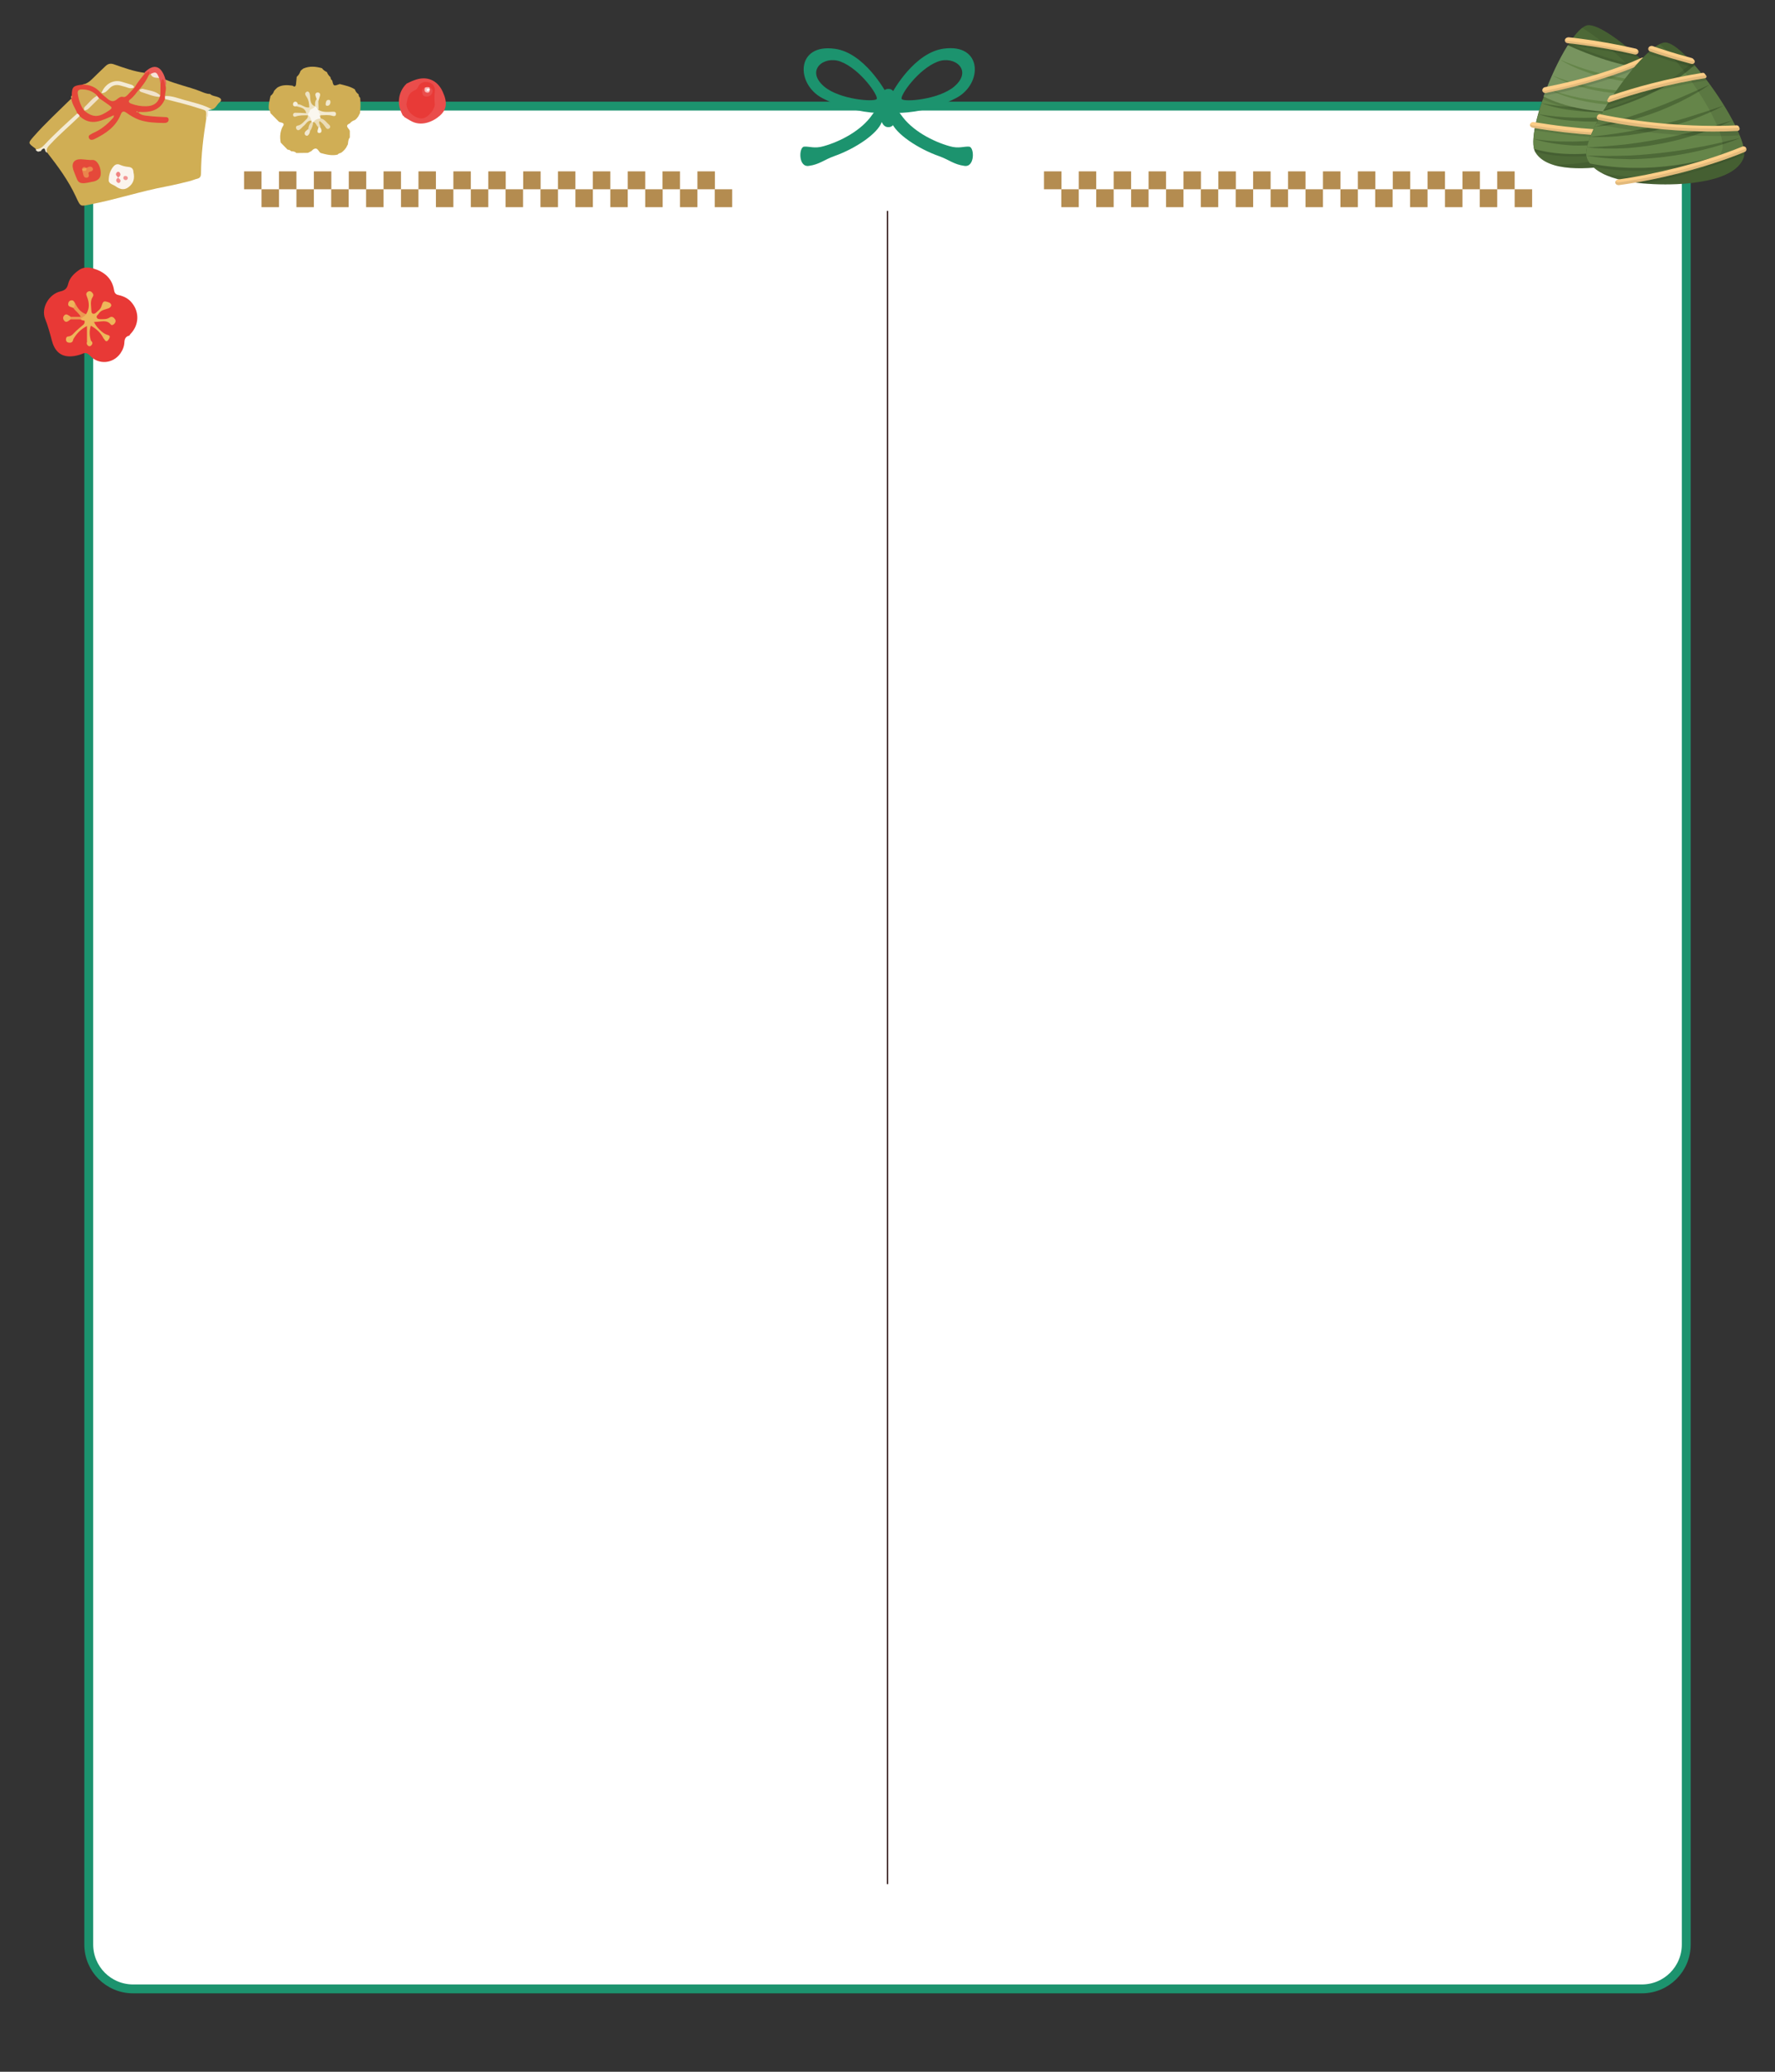 <?xml version="1.0" encoding="utf-8"?>
<!-- Generator: Adobe Illustrator 21.1.0, SVG Export Plug-In . SVG Version: 6.00 Build 0)  -->
<svg version="1.1" id="圖層_1" xmlns="http://www.w3.org/2000/svg" xmlns:xlink="http://www.w3.org/1999/xlink" x="0px" y="0px"
	 viewBox="0 0 1200 1400" style="enable-background:new 0 0 1200 1400;" xml:space="preserve">
<rect x="0" y="0" width="1200" height="1400" fill="#333333" stroke="none"/>
<style type="text/css">
	.st0{fill:#FFFFFF;stroke:#1C936E;stroke-width:6;stroke-linecap:round;stroke-linejoin:round;stroke-miterlimit:10;}
	.st1{fill:#D0AE55;}
	.st2{fill:#FAF7EF;}
	.st3{fill:#EEE3C3;}
	.st4{fill:#EBDCB6;}
	.st5{fill:#F3EAD2;}
	.st6{fill:#EEE2C2;}
	.st7{fill:#F0E5C8;}
	.st8{fill:#F4ECD7;}
	.st9{fill:#F1E8CE;}
	.st10{fill:#F2E8D0;}
	.st11{fill:#F6EFDD;}
	.st12{fill:#F8F4E6;}
	.st13{fill:#EA4D4B;}
	.st14{fill:#E83A37;}
	.st15{fill:#F7B9B8;}
	.st16{fill:#FEF7F7;}
	.st17{fill:#D0AE54;}
	.st18{fill:#D1AF57;}
	.st19{fill:#F3EAD4;}
	.st20{fill:#F4EBD6;}
	.st21{fill:#FDFDFD;}
	.st22{fill:#E5473A;}
	.st23{fill:#D1AF56;}
	.st24{fill:#EB5C57;}
	.st25{fill:#E5493A;}
	.st26{fill:#FBF4ED;}
	.st27{fill:#D1AC55;}
	.st28{fill:#D1AE56;}
	.st29{fill:#D1AD55;}
	.st30{fill:#D2AD57;}
	.st31{fill:#D2AB56;}
	.st32{fill:#F1E3CB;}
	.st33{fill:#F0E1C7;}
	.st34{fill:#F7E4D9;}
	.st35{fill:#EA854C;}
	.st36{fill:#EDA957;}
	.st37{fill:#F08280;}
	.st38{fill:#F29693;}
	.st39{fill:#F18D8B;}
	.st40{fill:#E83936;}
	.st41{fill:#EEB65A;}
	.st42{fill:#EEB55A;}
	.st43{fill:#EC9751;}
	.st44{fill:#EEAD58;}
	.st45{fill:#EEB45A;}
	.st46{fill:#EEB85B;}
	.st47{fill:#EEBC5C;}
	.st48{fill:none;stroke:#422B2B;stroke-linecap:round;stroke-linejoin:round;stroke-miterlimit:10;}
	.st49{fill:#1C936E;}
	.st50{fill:#B48C50;}
	.st51{fill:#4D6937;}
	.st52{opacity:0.1;}
	.st53{fill:#658549;}
	.st54{fill:#78945F;}
	.st55{fill:#FCCE88;}
</style>
<path class="st0" d="M1110,1344H90c-16.6,0-30-13.4-30-30V101.7c0-16.6,13.4-30,30-30h1020c16.6,0,30,13.4,30,30V1314
	C1140,1330.6,1126.6,1344,1110,1344z"/>
<g>
	<path class="st1" d="M203.8,47.3c0.4-0.3,0.9-0.7,1.3-1c4.2-1.8,8.4-1.4,12.6-0.2c0.8,1.2,2,2,3.3,2.6c0.5,1.3,1.3,2.5,2.4,3.4
		c0.1,0.9,0.4,1.8,1.2,2.3c0.9,3.9,0.9,3.9,5.1,2.4c3.5,0.9,7.1,1.6,10.2,3.6c0.5,1.4,1.3,2.5,2.5,3.3c0.1,0.9,0.3,1.8,1.1,2.4
		c0.3,3.4,0.3,6.9-0.1,10.3c-0.4,0.8-0.8,1.5-1.2,2.3c-0.3,0.4-0.7,0.9-1,1.3c-0.4,0.4-0.8,0.8-1.2,1.1c-1.4,0.4-2.6,1.2-3.5,2.3
		c-4,1.7-0.3,3.4,0,5.1c0,1.5,0,2.9,0,4.4c-1.1,1.3-1.1,3-1.3,4.6c-0.4,0.8-0.8,1.5-1.2,2.3c-0.3,0.4-0.7,0.9-1,1.3
		c-0.4,0.4-0.8,0.8-1.2,1.2c-0.4,0.3-0.8,0.7-1.3,1c-0.9,0.2-1.7,0.5-2.3,1.2c-3.9,0.9-7.7-0.1-11.4-1.1c-1.6-0.9-2-4.4-5.1-2.4
		c-0.4,0.4-0.8,0.7-1.2,1.1c-0.8,0.4-1.5,0.8-2.3,1.2c-2.6,0-5.3,0.1-7.9,0.1c-0.9-1.1-2.2-1.1-3.5-1.2c-0.6-0.8-1.5-1-2.4-1.1
		c-1.5-1.6-3.1-3.1-4.6-4.7c-0.7-3.6-0.5-7.1,1.1-10.5c2.4-3.3-0.9-2.8-2.3-3.6c-1.9-2-3.9-3.9-5.8-5.9c-0.1-0.9-0.3-1.8-1-2.5
		c-0.5-3.1,0.5-6.1,1.1-9.1c1.2-0.9,2-2,2.4-3.4c0.4-0.4,0.7-0.8,1.1-1.2c0.4-0.4,0.8-0.7,1.2-1.1c3.2-1.9,6.7-1.7,10.2-1.2
		c1.2,1,2.1,0.7,2.3-0.9c0.2-1.7,0.3-3.4,0.5-5.1c1.1-0.9,1.9-2.1,2.4-3.5C203,48.1,203.4,47.7,203.8,47.3z"/>
	<path class="st2" d="M210.6,82.5c0-0.3,0-0.6-0.1-0.9c-1.3-0.9-1.4-2.5-2.3-3.7l0,0c-0.2-0.2-0.3-0.4-0.5-0.6
		c0-0.2,0.1-0.5,0.1-0.7c0.4-0.9,0.5-1.9,1.3-2.7c0.9-1.3,2.7-1.1,3.8-2l0,0c2.3-0.7,1.3,1.9,2.4,2.4l0,0c0.6,1.2,2,2,1.3,3.6
		l0.1,0.1c-0.4,0.2-0.5,0.4-0.5,0.6c0.1,0.3,0.2,0.4,0.3,0.4c0.1,0.4,0.2,0.8,0.3,1.1c-1.5,1.2-3.2,1.9-5,2.4l0,0
		C211.4,82.9,211,82.9,210.6,82.5z"/>
	<path class="st3" d="M213,71.8c-0.7,1.5-2.3,1.6-3.4,2.4c-0.8,0.6-0.6,1.7-1.2,2.4l0,0c-0.5,0.5-1,0.5-1.4-0.2
		c-0.8-3.7-4.1-3.8-6.8-4.6c-0.2-1.1,0.2-1.7,1.4-1.3c2.6,0,4.4,2.6,7.5,2.1c-0.1-2.7-0.4-5.2-2-7.4c-0.7-1-1.3-2-0.1-3
		c0.3-0.2,0.8-0.5,1-0.4c1.3,0.4,1.4,1.6,1.6,2.8C209.9,67.4,209.5,70.6,213,71.8z"/>
	<path class="st4" d="M211.8,82.4c1.3-1.6,3-2.2,5-2.4c2.7,0.5,4,2.9,5.9,4.5c0.6,0.5,0.8,1.4,0.1,2.1c-0.9,0.9-1.9,0.6-2.5-0.3
		c-1.2-1.7-2.4-3.4-4.3-4.5c-0.9,1.7,0.8,2.8,0.5,4.1c-0.4,0.7-0.9,0.7-1.3,0C213.8,85.1,213.8,82.8,211.8,82.4z"/>
	<path class="st5" d="M216.7,77.9c-0.6-1.2-1.4-2.2-1.3-3.6c3,1.8,6.4,1.3,9.6,1.2c1.3-0.1,2.4,0.3,2.1,1.9
		c-0.3,1.2-1.2,1.2-2.3,0.9C222.1,77.4,219.4,77.9,216.7,77.9z"/>
	<path class="st6" d="M208.2,77.8c1.5,0.8,1.9,2.3,2.3,3.7c-2.6-0.2-3.5,2.2-5.1,3.5c-0.9,0.7-1.6,1.7-2.5,2.4
		c-0.8,0.7-1.8,0.9-2.5-0.2c-0.6-1-0.3-2.1,0.8-2.3c2.8-0.5,4.2-2.8,6-4.4C208.1,79.8,208.2,78.8,208.2,77.8z"/>
	<path class="st7" d="M206.9,76.5c0.5,0.1,1,0.1,1.4,0.2c0,0.4-0.1,0.8-0.1,1.2c-2.9,0-5.7-0.1-8.5,0.9c-0.7,0.3-1.6-0.2-1.6-1.1
		c0-0.8,0.5-1.5,1.4-1.5C202,76.2,204.4,76.3,206.9,76.5z"/>
	<path class="st8" d="M214.1,67c-0.3-0.9-0.7-1.8-0.9-2.7c-0.1-1.1,0.6-1.9,1.7-1.8c1.1,0,1.7,0.9,1.5,2c-0.3,1.3-0.8,2.5-1.2,3.8
		C214.2,68.5,213.6,68.3,214.1,67z"/>
	<path class="st9" d="M223.4,69.3c-0.2,1.2-0.8,2.2-2.2,2.2c-1.1,0-1.1-0.9-1-1.7c0.2-1.2,0.5-2.4,2.1-2.3
		C223.3,67.5,223.4,68.4,223.4,69.3z"/>
	<path class="st3" d="M214.1,67c0.4,0.4,0.8,0.8,1.1,1.2c0.1,2,0.1,4,0.2,5.9c-0.8-0.8-1.6-1.6-2.4-2.4
		C213,70.2,212.8,68.4,214.1,67z"/>
	<path class="st4" d="M210.6,82.5c0.4,0,0.8,0,1.2,0c-0.3,2.2-0.9,4.3-2.2,6c-0.8-0.1-0.9-0.8-1.2-1.3
		C208.6,85.4,209.1,83.7,210.6,82.5z"/>
	<path class="st10" d="M208.4,87.2c0.4,0.4,0.8,0.9,1.2,1.3c-0.1,0.6-0.2,1.2-0.4,1.6c-0.5,1-1.3,2.2-2.5,1.4c-1.1-0.7-0.9-2,0-2.9
		C207.2,88.1,207.8,87.7,208.4,87.2z"/>
	<path class="st11" d="M201.4,70.6c-0.5,0.4-0.9,0.9-1.4,1.3c-1.1,0.1-2-0.3-1.9-1.6c0-0.8,0.6-1.5,1.4-1.6
		C200.8,68.7,201.2,69.6,201.4,70.6z"/>
	<path class="st12" d="M215.2,86c0.4,0,0.9,0,1.3,0c0.2,0.5,0.6,1,0.7,1.5c0.4,1.3,0,2.4-1.5,2.4c-1.2-0.1-1.2-1.2-0.9-2.2
		C215.1,87.1,215.1,86.6,215.2,86z"/>
	<path class="st4" d="M216.5,78.9c-0.8-0.5-0.8-0.8,0.2-1C216.7,78.3,216.7,78.6,216.5,78.9z"/>
	<path class="st7" d="M208.3,76.6c0-1,0.2-1.9,1.2-2.4C209.5,75.2,209.2,76.1,208.3,76.6z"/>
</g>
<g>
	<path class="st13" d="M273.2,79c-0.1-0.5-0.4-0.8-0.9-0.9c-1.6-3.3-2.9-6.6-2.6-10.4c0.3-4.4,2-8.1,5.2-11.2
		c1.7-0.8,3.4-1.7,5.2-2.3c8.2-3.2,15.6-0.2,19.2,7.8c3.3,7.2,2.8,12.1-2.1,16.3c-4.4,3.9-12.6,7.6-19.8,3.2
		C276,80.7,274.6,79.9,273.2,79z"/>
	<path class="st14" d="M274.8,70.2c0.6-3.2,1-7.3,5.6-9.2c1.1-0.4,1.8-1.3,2.3-2.4c1.3-2.7,4-3.7,7-3c2.9,0.7,4.7,3,4.3,6.2
		c-0.3,2.7-0.5,5.3-0.1,8.1c0.5,3.5-3.9,8.9-7.4,9.9C281.9,81.2,274.7,75.9,274.8,70.2z"/>
	<path class="st13" d="M290.6,59.1c2.1,1,2.2,2.6,1.3,4.3c-0.9,1.5-2.4,2-4.1,1.8c-1.1-0.1-2-0.7-2.2-1.8c-0.3-1.7-0.5-3.6,1.8-4.2
		c0.7,0.4,0.5,2.3,2.1,1.4c0.2-0.3,0.3-0.5,0.5-0.8C290.1,59.5,290.3,59.3,290.6,59.1z"/>
	<path class="st15" d="M290.6,60.8c0,1.6-1,2.1-2.3,1.7c-1.7-0.6-1.3-2-1-3.3c1.1-0.4,2.1-0.4,3.2-0.1c0,0.3-0.1,0.6-0.1,0.9
		c-0.4,0.1-0.5,0.3-0.2,0.6C290.3,60.7,290.4,60.8,290.6,60.8z"/>
	<path class="st16" d="M290.6,60.8c-0.4,0.2-0.8,0.4-1.1,0.6c-0.4,0.2-0.9,0.2-1.1-0.3c-0.3-0.7,0.1-1.1,0.8-1.1c0.4,0,0.8,0,1.3,0
		C290.6,60.2,290.7,60.5,290.6,60.8z"/>
</g>
<g>
	<path class="st17" d="M139.5,79.9c-2,12.3-3.5,24.6-3.6,37c0,2.2-0.5,3.4-2.6,3.9c-1.7,0.4-3.4,1.2-5.1,1.6
		c-5.3,1.3-10.5,2.6-15.8,3.6c-17.1,3.2-33.6,8.7-50.6,12c-7.7,1.5-7.1,2.2-10.6-5.3c-5-10.8-12-20.2-19.2-29.5
		c-1.5-1.9-1.1-3.8,0.3-5.3C39,90.7,45.6,83.5,53.8,78c6.9,4,13.7,3.3,20.4-0.3c1.1-0.6,2.5-1.4,3.5,0.1c0.7,1.1-0.2,2.2-0.9,3.1
		c-2.8,3.5-6.3,6.2-10.1,8.4c-1.4,0.8-3.1,1.2-3.8,3c6.2-2.1,11.5-5.6,15.3-11.2c4.9-7.3,4.9-7.3,12.8-3.1c6.4,3.4,13.3,4,20.4,3.1
		c-3.2-1.5-6.8-0.8-10.1-1.5c-2.8-0.6-6-0.3-7.9-3.2c-0.1-0.5,0.1-0.9,0.5-1.3c0.7-0.5,1.5-0.7,2.3-0.7c6.6,0.2,11.5-2.8,15.2-8.1
		c6.4-0.2,12.3,2.5,18.4,4c1.7,0.4,3.4,1.1,5.1,1.6C140.1,73.6,140.4,74.2,139.5,79.9z"/>
	<path class="st18" d="M111.9,53.8c7.5,3.2,15.5,4.8,23.1,7.7c2.3,0.9,4.5,2,7,2c1.6,1.5,3.9,1.4,5.8,2.3c1.7,0.7,2.4,1.9,0.8,3.2
		c-1.9,1.5-2.6,4.1-5.1,4.9c-10.9-2.4-21.4-6.3-32.3-8.9c-1.1-2.4,0-4.8-0.2-7.2C111.1,56.5,110.8,55,111.9,53.8z"/>
	<path class="st19" d="M53.9,78.4c-6.5,6.4-13.5,12.2-19.7,18.9c-1.6,1.7-3.4,3.2-2.3,5.9c-0.9-0.3-1.3-1-1.4-1.8
		c-0.4-1.6-1.2-1-2.1-0.4c-0.3,0.4-0.5,0.7-0.8,1.1c-0.6,0.1-1.2,0.3-1.9,0.4c-0.4-0.2-0.8-0.5-1.2-0.7h-0.1c-0.1-0.3-0.1-0.6-0.1-1
		c8.4-6.8,15.4-15,23.7-21.9c1.4-1.1,2.5-2.7,4.5-2.8C53.7,76.4,54.3,77.1,53.9,78.4z"/>
	<path class="st20" d="M111.5,64.9c4.6-0.3,8.9,1.5,13.2,2.7c6.3,1.8,12.9,3.1,18.7,6.4c-1.3,0.3-3.3-0.2-2.7,2.5
		c0.2,1.2-0.1,2.5-1.2,3.5c-0.1-0.3-0.2-0.6-0.2-1c0.5-4.9-0.3-4.3-4.2-5.6c-7.8-2.6-15.7-4.5-23.6-6.5
		C110.9,66.2,110.8,65.5,111.5,64.9z"/>
	<path class="st21" d="M27.6,102.1c0.3-0.4,0.5-0.7,0.8-1.1C28.2,101.3,27.9,101.7,27.6,102.1z"/>
	<path class="st21" d="M24.6,101.8c0.4,0.2,0.8,0.5,1.2,0.7C25.4,102.3,25,102,24.6,101.8z"/>
	<path class="st22" d="M111.5,64.9c0,0.7,0,1.3,0,2c-2.7,6.6-8.1,8.8-14.8,8.8c-1.1,0-2.3-0.2-3.4,0.2v-0.1c2.1,2.3,5,2.3,7.7,2.6
		c3.2,0.4,6.5,0.5,9.8,0.7c1.5,0.1,3.3-0.2,3.2,1.9c-0.1,1.8-1.9,2.2-3.4,2.1c-5.5-0.1-11.1-0.3-16.4-2.1c-3.1-1.1-5.9-2.8-8.6-4.7
		c-1.8-1.3-3-1.4-4,1.1C78.3,85.7,71.4,90.3,63.8,94c-0.6,0.3-1.2,0.5-1.8,0.5c-0.8,0-1.6-0.4-1.9-1.3c-0.4-0.9-0.1-1.6,0.7-2.1
		c1.1-0.7,2.3-1.3,3.4-1.8c4.7-2.2,8.5-5.5,11.9-9.2c0.5-0.6,1.1-1.2,0.8-2.2c-7.6,3.3-15.2,7.9-23,0.6c-0.3-0.8-0.8-1.4-1.6-1.8
		c-3.4-2.5-5.3-5.6-4.1-10v-0.1c0.3-0.6,0.1-1.3,0.3-1.9c0.1-6,0.9-6.8,7-7.5c5.8-1.8,10.1,0.7,13.6,5.1c1.3,1,2.6,2,3.8,3
		c1.9,1.6,3.6,1.9,6.2,0.6c3.9-2,8.1-3.2,10.8-7c1.7-3.1,3.9-5.7,6.2-8.4c0.3-0.3,0.7-0.5,1.1-0.7s0.7-0.5,1.1-0.7
		c1.2-0.5,2.7-3.5,3.6,0.4c-0.1,0.4-0.2,0.9-0.3,1.3c-0.1,0.4-0.3,0.8-0.5,1.3c-1.6,3.5-3.8,6.6-6.3,9.4c-1.1,1.4-2,2.9-3.2,4.3
		c-2.9,3.3-2.7,3.5,1.7,4.4c7.5,1.5,10.5,0.5,13.8-4.8c0.1-0.5,0.2-0.9,0.3-1.4c0.2-2.7-0.2-5.4,0.4-8.1c0.4-1.3,0.7-3.4,2.4-2.8
		c2.2,0.7,1.7,3,1.7,4.8C112.6,60.2,111.6,62.5,111.5,64.9z"/>
	<path class="st23" d="M97,50.8c-2.2,2.7-4.4,5.4-6.1,8.5c-0.2,0-0.4-0.1-0.7-0.1c-0.8-0.2-1.6-0.4-2.3-0.8
		c-7.6-4-13.9-2.6-18.8,4.4c-0.2,0.1-0.4,0.2-0.6,0.4c-3.4-4.2-7.7-6.2-13.1-6c2.9-0.3,5.1-2,7.1-4c2.9-2.9,5.9-5.7,8.8-8.5
		c1.8-1.7,3.5-2.1,6.1-1.1c6.6,2.3,13.2,4.7,20.2,5.6c0.1,0.2,0.2,0.4,0.3,0.6l-0.1,0.1C97.5,50.1,97.3,50.5,97,50.8z"/>
	<path class="st23" d="M48.2,66.6c0.5,3.7,2.7,6.7,4.1,10c-7.7,6.9-15.4,13.9-22.5,21.5c-1.5,1.6-3.2,2.7-5.5,2.8
		c-0.2-0.2-0.4-0.5-0.6-0.7c-4.9-3.6-4.8-3.5-0.9-8C30.8,83.1,39.7,75,48.2,66.6z"/>
	<path class="st24" d="M97.9,49.7c-0.1-0.2-0.2-0.4-0.3-0.6c6.4-6.5,11.6-4.8,14.3,4.7c0,1.3,0.9,2.7-0.2,4
		c-0.6-1.4-0.4-3.2-1.6-4.3c-1.7,0.6-0.7,2.2-1.7,2.9c-1.3-0.5-1.6-1.7-1.9-2.8c-0.4-2.5-1.7-3.7-4.4-3.2c-0.4,0-0.9-0.1-1.2-0.4
		c0.1-1.1,0.4-2.5-1.4-1.1C99,49.2,98.4,49.4,97.9,49.7z"/>
	<path class="st23" d="M48.5,64.6c0.4,0.7,0.3,1.3-0.3,1.9C48,65.8,47.9,65.1,48.5,64.6z"/>
	<path class="st25" d="M59.6,123.4c-0.1,0-1.4,0.3-2.7,0.4c-3.2,0.1-4.2-0.8-5.3-3.8c-0.7-1.8-1.5-3.6-2.1-5.4
		c-1.3-4.4,0.6-7.1,5.2-7c2.7,0.1,5.5,0.7,8.2,0.5c0.3,0,0.6,0.1,0.9,0.2c2.5,0.9,4.5,5.2,4.3,9.2c-0.1,2.6-1.5,4.2-4.5,5.1
		C62.7,122.8,61.7,122.9,59.6,123.4z"/>
	<path class="st26" d="M90.2,116.3c1,4.1,0.2,7.7-3.5,10.3c-2.1,1.5-4.2,1.6-6.5,0.5c-0.6-0.3-1.2-0.6-1.7-1c-1.8-1.4-5-1.8-5-4.2
		c0-3.3,0.9-6.8,3.3-9.5c1.2-1.4,2.7-1.8,4.4-1c1.8,0.8,3.7,1.2,5.7,1.4C89,113,90.2,114.1,90.2,116.3z"/>
	<path class="st27" d="M108,65.5c-1.4,4.5-4.7,6.2-9.2,6.3c-3.4,0.1-6.7-0.5-10-1.7c-2.1-0.8-2.2-2-0.6-3.1c2.4-1.8,3.9-4.3,5.8-6.5
		c0.2,0,0.4,0.1,0.7,0.1C99,62.6,103.9,63.1,108,65.5z"/>
	<path class="st28" d="M90.9,59.3c-1.6,1.6-3.1,3.3-4.7,4.9c-0.8,0.8-1.7,1.6-3,1.3c-1.6-0.4-2.8,0.5-4,1.5c-2.2,1.8-3.8,1.8-6.2,0
		c-1.5-1.2-3-2.5-4.5-3.8l0.1-0.2c1.2-1.4,2.8-2.2,4-3.5c3-3.3,6.6-3.8,10.6-2.4c2.4,0.8,5,1.4,7.4,2.1L90.9,59.3z"/>
	<path class="st29" d="M67.1,66.4c2.2,1.6,4.5,3.1,6.7,4.7c2.1,1.5,2.2,2,0,3.5c-6.3,4.3-10.4,5.6-16.9,0.1c0.1-0.2,0.2-0.4,0.3-0.6
		C60.8,72,62.5,67.3,67.1,66.4z"/>
	<path class="st30" d="M107.6,52.7c0.3,1.2,0.6,2.5,0.9,3.7c0,2.7-0.1,5.3-0.1,8c-4.8-0.9-9.3-2.9-14.1-3.8l-0.2-0.1
		c2.4-2.8,4.7-5.8,6.2-9.2c0.2-0.4,0.5-0.8,0.7-1.2l0,0c0.3,0,0.5,0,0.8,0C103.8,50.7,105.8,51.4,107.6,52.7z"/>
	<path class="st31" d="M56.9,74.7c-2.4-3.3-3.7-7.1-4.3-11.2c-0.3-1.9,0.3-3.1,2.6-3.1c4.1,0,7.6,1.2,10.5,4.2
		c-2.3,3.8-6.1,6.3-8.7,9.9L56.9,74.7z"/>
	<path class="st32" d="M94.2,60.6c0.8-0.2,1.6-0.7,2.3-0.6c4,1.2,8.5,1.3,11.8,4.4c-0.1,0.4-0.2,0.7-0.3,1.1
		c-4.5-0.2-8.5-2.1-12.7-3.4C94.6,61.9,94.4,61.3,94.2,60.6z"/>
	<path class="st33" d="M57,74.6c-0.2-0.8-0.4-1.6,0.2-2.3c2.8-2.6,5-5.8,8.4-7.6c0.5,0.6,1,1.2,1.4,1.7c-1.9,1.9-3.8,3.8-5.7,5.6
		C60.1,73.2,59,74.6,57,74.6z"/>
	<path class="st17" d="M93.4,75.8c-0.4,0-0.9,0-1.3-0.1C92.6,74.7,93,75.5,93.4,75.8L93.4,75.8z"/>
	<path class="st24" d="M100.9,50c-0.2,0.4-0.5,0.8-0.7,1.2C100.5,50.9,100.7,50.5,100.9,50z"/>
	<path class="st24" d="M97,50.8c0.3-0.4,0.6-0.7,0.9-1.1C97.7,50.3,97.5,50.6,97,50.8z"/>
	<path class="st20" d="M90.7,59.1c-1.4,0.7-2.8,0.7-4.2,0.2c-1.5-0.6-3.1-0.9-4.7-1.4c-3-0.9-5.6-0.5-7.9,1.9
		c-1.4,1.4-2.8,3.3-5.3,3.1c2.2-6,7.9-9.3,13.5-7.7c2.2,0.6,4.4,1.4,6.6,2C89.7,57.6,90.5,58,90.7,59.1z"/>
	<path class="st34" d="M107.6,52.7c-2.3-0.2-4.7,0-5.8-2.7C105.3,48.3,105.9,48.6,107.6,52.7z"/>
	<path class="st35" d="M58.4,113.5c0.7-0.3,1.5-0.8,2.2-0.9c1-0.1,2,0.4,2.2,1.5c0.2,0.9-0.5,1.5-1.3,1.7c-1.2,0.3-2.1,0.6-1.5,2.3
		c0.3,1-0.3,2-1.5,2c-1.1,0.1-1.8-0.7-2.1-1.7c-0.3-1.1-0.5-2.2-0.8-3.3C56.4,114.3,57.5,114.2,58.4,113.5z"/>
	<path class="st36" d="M58.4,113.5c0.3,2.6-1.3,2-2.7,1.7c-0.1-0.3-0.1-0.7-0.2-1C56.3,113.3,57.2,113.2,58.4,113.5L58.4,113.5z"/>
	<path class="st35" d="M58.3,113.5c-1,0.2-1.9,0.5-2.9,0.7C56.1,112.7,57.1,112.5,58.3,113.5z"/>
	<path class="st37" d="M79.9,120c-0.9-1.1-2.4-2-0.8-3.6c0.5-0.5,1.3-0.4,1.7,0.1C82.1,118.1,81.1,119.1,79.9,120L79.9,120z"/>
	<path class="st38" d="M84.7,118.9c0.9,0,1.6,0.4,1.7,1.3c0,1-0.6,1.5-1.5,1.5c-0.8-0.1-1.6-0.6-1.5-1.6
		C83.4,119.4,83.9,118.9,84.7,118.9z"/>
	<path class="st39" d="M79.8,120c0.1,0.1,0.2,0.2,0.3,0.3c1,0.9,2.1,1.7,0.8,3.1c-0.5,0.5-1.3,0.2-1.7-0.2
		C77.9,121.8,78.8,120.9,79.8,120C79.9,120,79.8,120,79.8,120z"/>
</g>
<g>
	<path class="st40" d="M87.4,226.8c-2.3,0.5-3.2,2.1-3.3,4.4c-0.1,2.8-1.1,5.3-2.7,7.6c-4.9,7-14.7,7.9-20.5,1.6
		c-1.9-2-3.3-2.3-5.5-1.2c-1.2,0.5-2.5,0.8-3.7,1.1c-8.6,1.9-14.2-1.3-16.5-9.7c-1.4-5.2-2.7-10.2-4.7-15.2
		c-2.9-7.3,2.6-16.7,10.4-18.5c3.1-0.7,4.5-2.1,5.2-5.1c1-4.1,4-7,7.3-9.3c2.9-2.1,6.4-2,9.6-1.1c7.4,2.2,12.8,6.6,14.1,14.6
		c0.3,2.1,1.2,3,3.1,3.4c3.6,0.8,6.8,2.4,9.1,5.4c5.2,6.5,4.6,15.2-1.3,21.1C87.9,226.1,87.7,226.5,87.4,226.8l0.2,0.1L87.4,226.8z"
		/>
	<path class="st41" d="M54.7,215.8h-0.4h-0.4c0.5-2.3,2.7-2.5,4.3-3.5c2.5-3.8,2.2-7.8,0.6-11.8c-0.6-1.4-0.8-2.5,0.6-3.4
		c1.4-0.8,2.5,0,3.3,1.1c0.6,0.8,0.5,1.6,0,2.4c-2,3-1,6.4-0.9,9.6c0,1.9,1.6,2.4,3,1.2c1.4-1.3,3.2-2.4,3.8-4.5
		c1.2-3.7,1.5-3.8,5.4-2.4c-1.6,1.2-2.5,2.4,0,3.6c-2.5,1.1-5.6,1.1-7.3,3.9c-0.5,0.8-1.7,1.4-1.3,2.5c0.5,1.3,1.8,1.2,3,1.2
		c2,0,3.9,0.1,5.8-1.2c1.4-1,2.8,0,3.6,1.3c0.7,1.1,0.3,2.2-0.6,3.1c-0.7,0.7-1.7,1.1-2.3,0.4c-2.4-3.1-5.6-2.1-8.7-1.9
		c-0.9,0.1-1.7,0.1-2.6,0.2c-2.9,3.5-4.8,3.3-6.5-0.9c-0.5-0.1-1-0.2-1.5-0.3C55.3,216.2,55,216.1,54.7,215.8z"/>
	<path class="st42" d="M57.1,216.7c2.6,3.3,3,3.4,6.5,0.9c1.1,3,5.6,7.6,8.5,8.5c1.5,0.5,2.9,0.7,1.6,2.8c-1.2-0.2-2.4-0.5-3.6,0
		c-1.8-3.8-4.7-6.6-8.7-8.8c-1.2,3.7-0.9,7.1,0.2,10.5c-0.9,0.4-1.8,0.4-2.8,0c0-3.2,0-6.5,0-10.3c-4.2,2.2-6.9,5-9,8.5
		c-0.4,0.6-0.4,1.4-0.8,2c-0.7,0.9-1.7,0.9-2.8,0.7c-1-0.2-1.5-0.9-1.6-1.8c-0.1-1.1,0.3-2.2,1.4-2.3c2.7-0.2,3.8-2.3,5.5-3.8
		c1.3-1.1,2.5-2.3,3.9-3.4C57,219.1,57.5,218.1,57.1,216.7z"/>
	<path class="st43" d="M58.2,212.3c-1.1,1.6-2.8,2.4-4.3,3.5c-2,0-4,0-6,0c-0.5-0.6-0.5-1.1,0-1.7c2.1,0,4.2,0,6.7,0
		c-1.4-2.8-3.8-3.9-5-6c-0.1-1.3-0.3-2.7,1-3.6C52.2,207.9,54.3,211,58.2,212.3z"/>
	<path class="st44" d="M47.8,214.1c0,0.6,0,1.1,0,1.7c-0.5,0.3-1,0.6-1.4,1c-1.1,0.8-2.1,1-3-0.1s-1-2.4,0-3.5c0.9-1.1,2-0.8,3.1,0
		C46.9,213.4,47.4,213.7,47.8,214.1z"/>
	<path class="st45" d="M50.5,204.5c-0.2,1.2,0.4,2.7-1,3.6c-0.4-0.2-0.8-0.4-1.2-0.5c-1.1-0.4-2.3-0.6-2.2-2.2
		c0.1-1.1,0.5-2,1.6-2.3C49.1,202.6,49.9,203.3,50.5,204.5z"/>
	<path class="st46" d="M73.9,208.1c-1.4-0.4-3.8,0.8-3.9-1c-0.2-2.1,2.1-2.5,4-2.6C75.7,205.7,75.6,206.9,73.9,208.1z"/>
	<path class="st41" d="M59,230.5c0.9-0.6,1.8-0.4,2.8,0c1,1,0.8,2-0.1,2.9c-0.5,0.6-1.3,0.7-1.9,0.4C58.5,232.9,58.4,231.8,59,230.5
		z"/>
	<path class="st47" d="M70.2,228.8c1.1-2.4,1.6-2.4,3.6,0C72.4,231.2,71.6,231.2,70.2,228.8z"/>
	<path class="st43" d="M54.7,215.8c0.3,0.2,0.6,0.4,0.9,0.6C55.1,216.5,54.9,216.2,54.7,215.8z"/>
</g>
<line class="st48" x1="600" y1="142.9" x2="600" y2="1272.8"/>
<g>
	<path class="st49" d="M606.6,73c0.1,8.2-2.2,13.1-6,12.9c-3.8,0.2-6-4.7-6-12.9c-0.1-8.2,2.2-13.1,6-12.9
		C604.4,59.9,606.6,64.8,606.6,73z"/>
	<path class="st49" d="M637.8,32.9c-19.3,2.7-33.7,27.5-35.7,31.9c-2.1,4.4-2.3,11.5,4.8,11.5s23.4-1.6,39.4-10
		C664.5,56.9,664.5,29.1,637.8,32.9z M645.1,58.5c-10.4,8.8-34,10.7-35.5,8.4c-1.4-2.2,11.3-20.4,24.5-25.3
		C645.3,37.4,658,47.5,645.1,58.5z"/>
	<path class="st49" d="M556.1,66.4c16.1,8.3,32.4,10,39.4,10c7.1,0,6.8-7.1,4.8-11.5c-2.1-4.4-16.4-29.2-35.7-31.9
		C537.9,29.1,537.8,56.9,556.1,66.4z M568.2,41.6c13.2,4.9,25.9,23.1,24.5,25.3s-25.1,0.4-35.5-8.4C544.3,47.5,557,37.4,568.2,41.6z
		"/>
	<path class="st49" d="M596.1,82.5c3.2-9.3-2.7-10.5-6.4-5c-7.3,10.7-21.5,18.1-32.9,21.3c-6.2,1.8-9.6,0-13.2,0.3
		c-3.6,0.3-4,14.1,3.2,13c7.3-1,10.2-4.1,17.2-6.6C578.2,100.5,593.3,90.4,596.1,82.5z"/>
	<path class="st49" d="M602.7,82.5c-3.2-9.3,2.7-10.5,6.4-5c7.3,10.7,21.5,18.1,32.9,21.3c6.2,1.8,9.6,0,13.2,0.3
		c3.6,0.3,4,14.1-3.2,13c-7.3-1-10.2-4.1-17.2-6.6C620.6,100.5,605.5,90.4,602.7,82.5z"/>
</g>
<g>
	<rect x="165" y="115.8" class="st50" width="11.8" height="12.1"/>
	<rect x="176.8" y="127.9" class="st50" width="11.8" height="12.1"/>
	<rect x="188.6" y="115.8" class="st50" width="11.8" height="12.1"/>
	<rect x="200.4" y="127.9" class="st50" width="11.8" height="12.1"/>
	<rect x="212.2" y="115.8" class="st50" width="11.8" height="12.1"/>
	<rect x="223.9" y="127.9" class="st50" width="11.8" height="12.1"/>
	<rect x="235.8" y="115.8" class="st50" width="11.8" height="12.1"/>
	<rect x="247.5" y="127.9" class="st50" width="11.8" height="12.1"/>
	<rect x="259.3" y="115.8" class="st50" width="11.8" height="12.1"/>
	<rect x="271.1" y="127.9" class="st50" width="11.8" height="12.1"/>
	<rect x="282.9" y="115.8" class="st50" width="11.8" height="12.1"/>
	<rect x="294.7" y="127.9" class="st50" width="11.8" height="12.1"/>
	<rect x="306.5" y="115.8" class="st50" width="11.8" height="12.1"/>
	<rect x="318.3" y="127.9" class="st50" width="11.8" height="12.1"/>
	<rect x="330.1" y="115.8" class="st50" width="11.8" height="12.1"/>
	<rect x="341.8" y="127.9" class="st50" width="11.8" height="12.1"/>
	<rect x="353.7" y="115.8" class="st50" width="11.8" height="12.1"/>
	<rect x="365.4" y="127.9" class="st50" width="11.8" height="12.1"/>
	<rect x="377.2" y="115.8" class="st50" width="11.8" height="12.1"/>
	<rect x="389" y="127.9" class="st50" width="11.8" height="12.1"/>
	<rect x="400.8" y="115.8" class="st50" width="11.8" height="12.1"/>
	<rect x="412.6" y="127.9" class="st50" width="11.8" height="12.1"/>
	<rect x="424.4" y="115.8" class="st50" width="11.8" height="12.1"/>
	<rect x="436.2" y="127.9" class="st50" width="11.8" height="12.1"/>
	<rect x="447.9" y="115.8" class="st50" width="11.8" height="12.1"/>
	<rect x="459.7" y="127.9" class="st50" width="11.8" height="12.1"/>
	<rect x="471.5" y="115.8" class="st50" width="11.8" height="12.1"/>
	<rect x="483.2" y="127.9" class="st50" width="11.8" height="12.1"/>
</g>
<g>
	<rect x="705.8" y="115.8" class="st50" width="11.8" height="12.1"/>
	<rect x="717.5" y="127.9" class="st50" width="11.8" height="12.1"/>
	<rect x="729.3" y="115.8" class="st50" width="11.8" height="12.1"/>
	<rect x="741.1" y="127.9" class="st50" width="11.8" height="12.1"/>
	<rect x="752.9" y="115.8" class="st50" width="11.8" height="12.1"/>
	<rect x="764.7" y="127.9" class="st50" width="11.8" height="12.1"/>
	<rect x="776.5" y="115.8" class="st50" width="11.8" height="12.1"/>
	<rect x="788.3" y="127.9" class="st50" width="11.8" height="12.1"/>
	<rect x="800.1" y="115.8" class="st50" width="11.8" height="12.1"/>
	<rect x="811.8" y="127.9" class="st50" width="11.8" height="12.1"/>
	<rect x="823.7" y="115.8" class="st50" width="11.8" height="12.1"/>
	<rect x="835.4" y="127.9" class="st50" width="11.8" height="12.1"/>
	<rect x="847.2" y="115.8" class="st50" width="11.8" height="12.1"/>
	<rect x="859" y="127.9" class="st50" width="11.8" height="12.1"/>
	<rect x="870.8" y="115.8" class="st50" width="11.8" height="12.1"/>
	<rect x="882.6" y="127.9" class="st50" width="11.8" height="12.1"/>
	<rect x="894.4" y="115.8" class="st50" width="11.8" height="12.1"/>
	<rect x="906.2" y="127.9" class="st50" width="11.8" height="12.1"/>
	<rect x="918" y="115.8" class="st50" width="11.8" height="12.1"/>
	<rect x="929.7" y="127.9" class="st50" width="11.8" height="12.1"/>
	<rect x="941.6" y="115.8" class="st50" width="11.8" height="12.1"/>
	<rect x="953.3" y="127.9" class="st50" width="11.8" height="12.1"/>
	<rect x="965.1" y="115.8" class="st50" width="11.8" height="12.1"/>
	<rect x="976.9" y="127.9" class="st50" width="11.8" height="12.1"/>
	<rect x="988.7" y="115.8" class="st50" width="11.8" height="12.1"/>
	<rect x="1000.4" y="127.9" class="st50" width="11.8" height="12.1"/>
	<rect x="1012.2" y="115.8" class="st50" width="11.8" height="12.1"/>
	<rect x="1024" y="127.9" class="st50" width="11.8" height="12.1"/>
</g>
<g>
	<g>
		<g>
			<g>
				<path class="st51" d="M1093.9,111.1c19.9-3.7,46-12,48.1-27.2c2-15.2-55.1-69.4-68.9-66.8c-13.9,2.5-43.4,72.6-35,86
					C1046.3,116.4,1073.9,114.8,1093.9,111.1z"/>
				<g>
					<path class="st52" d="M1122,63.9c-21.7,9.7-56.4,3.8-77.5-1.2c-6.3,16.8-10,33.3-6.9,39.8c35.3,9.4,78.3-3.7,102.6-13.3
						c0.9-1.6,1.5-3.3,1.7-5.2c0.6-4.8-4.5-13.3-12.3-22.8C1127.3,61.8,1124.7,62.7,1122,63.9z"/>
					<path class="st53" d="M1141.2,87c0.4-1,0.6-2,0.8-3c0.6-4.7-4.4-13.1-11.9-22.3c-2.8,0.6-5.9,1.6-9.3,3.1
						c-21.6,9.5-56.5,3.5-76.4-1.3c-5.6,15.1-9,29.8-7.3,37.1C1072.7,110.9,1118,96.3,1141.2,87z"/>
					<g>
						<path class="st51" d="M1036.6,93.8c8.8,1.5,17.7,2,26.6,1.9c4.4-0.1,8.9-0.3,13.3-0.7c2.2-0.1,4.4-0.4,6.6-0.6
							c2.2-0.2,4.4-0.5,6.6-0.9l3.3-0.4l3.3-0.5l3.3-0.5l3.3-0.6c2.2-0.4,4.4-0.8,6.6-1.3c2.2-0.5,4.4-0.9,6.5-1.4
							c8.7-1.9,17.3-4.1,26-6.4c-8.3,3.4-16.8,6.3-25.5,8.7c-1.1,0.3-2.2,0.6-3.2,0.9l-3.3,0.8c-2.2,0.5-4.4,1-6.6,1.5l-3.3,0.7
							l-3.3,0.6l-3.3,0.6l-3.3,0.5c-8.9,1.2-17.9,1.9-26.9,1.6C1054.1,97.7,1045.1,96.5,1036.6,93.8z"/>
					</g>
					<g>
						<path class="st51" d="M1037.8,85c8.6,1.6,17.2,2.4,25.8,2.5c4.3,0,8.6,0,12.9-0.2c2.2-0.1,4.3-0.2,6.5-0.4
							c2.2-0.1,4.3-0.4,6.4-0.6c1.1-0.1,2.1-0.2,3.2-0.3l3.2-0.4l3.2-0.4l3.2-0.5l3.2-0.4l3.2-0.5c2.1-0.3,4.3-0.7,6.4-1.1
							c8.5-1.5,17-3.3,25.5-5.1c-8.2,3-16.6,5.4-25.1,7.4l-3.2,0.7l-3.2,0.6l-3.2,0.6l-3.2,0.6l-3.2,0.5l-3.2,0.4
							c-2.2,0.3-4.3,0.6-6.5,0.8c-8.7,0.8-17.5,1.2-26.2,0.6C1054.8,89.3,1046.1,87.9,1037.8,85z"/>
					</g>
					<g>
						<path class="st51" d="M1039.8,77.1c8.2,1.4,16.4,2.2,24.6,2.4c4.1,0.1,8.2,0.2,12.3,0c2.1,0,4.1-0.1,6.2-0.2
							c2.1-0.1,4.1-0.2,6.1-0.4l3.1-0.2l3.1-0.3l3.1-0.3l3.1-0.3c2-0.2,4.1-0.4,6.1-0.7c2-0.3,4.1-0.5,6.1-0.8
							c8.2-1.1,16.3-2.5,24.5-3.8c-7.9,2.6-15.9,4.6-24.1,6.1l-3.1,0.6l-3.1,0.5c-2,0.3-4.1,0.6-6.2,0.9c-2.1,0.3-4.1,0.5-6.2,0.7
							l-3.1,0.3l-3.1,0.2c-8.3,0.5-16.6,0.6-25-0.1C1055.9,81.2,1047.6,79.8,1039.8,77.1z"/>
					</g>
					<g>
						<path class="st51" d="M1042,69.7c7.7,1.5,15.5,2.4,23.3,2.9c3.9,0.2,7.8,0.4,11.7,0.4c2,0.1,3.9,0,5.9,0c2,0,3.9-0.1,5.9-0.1
							c2,0,3.9-0.1,5.9-0.2l2.9-0.1l2.9-0.2c2-0.1,3.9-0.2,5.9-0.4c2-0.2,3.9-0.3,5.9-0.5c7.8-0.7,15.6-1.6,23.4-2.5
							c-7.6,2.1-15.4,3.7-23.2,4.8l-2.9,0.4l-2.9,0.3c-2,0.2-3.9,0.5-5.9,0.6c-2,0.2-3.9,0.3-5.9,0.4c-2,0.1-3.9,0.2-5.9,0.3
							c-7.9,0.2-15.8,0-23.7-1C1057.3,74,1049.5,72.4,1042,69.7z"/>
					</g>
				</g>
				<g>
					<path class="st52" d="M1060.7,29.4c-6.4,9.8-13,24.1-17.8,37.7c29.7,13,68.8,10.9,95.9,7c-4.7-8.3-14-19.2-24.3-29.2
						C1095.6,43,1075.3,35.7,1060.7,29.4z"/>
					<path class="st54" d="M1059.9,30.6c-5.9,9.3-11.9,22.2-16.4,34.6c28.8,14.4,68.8,11.7,94.5,7.6c-4.6-7.6-12.7-17.2-21.8-26.2
						C1096.5,45.5,1074.4,37.1,1059.9,30.6z"/>
					<g>
						<path class="st53" d="M1045.7,59.6c7,2.9,14.3,4.9,21.7,6.4c7.4,1.5,14.9,2.4,22.4,2.9c7.5,0.5,15.1,0.6,22.6,0.5
							c7.6-0.2,15.1-0.5,22.7-1c-7.5,1.3-15,2.2-22.6,2.6c-7.6,0.4-15.2,0.4-22.8-0.1c-7.6-0.5-15.2-1.6-22.6-3.4
							C1059.7,65.8,1052.4,63.2,1045.7,59.6z"/>
					</g>
					<g>
						<path class="st53" d="M1049.3,50.9c6.4,2.7,13,4.7,19.7,6.3c6.7,1.6,13.5,2.7,20.3,3.5c6.8,0.8,13.7,1.3,20.6,1.6
							c6.9,0.3,13.8,0.3,20.8,0.3c-6.9,0.8-13.8,1.2-20.8,1.2c-6.9,0-13.9-0.3-20.8-1.1c-6.9-0.8-13.8-2.1-20.5-4
							C1061.9,56.8,1055.4,54.3,1049.3,50.9z"/>
					</g>
					<g>
						<path class="st53" d="M1054.5,40.2c5.6,2.5,11.4,4.6,17.2,6.5c5.9,1.8,11.8,3.3,17.8,4.6c6,1.3,12,2.3,18.1,3.2
							c6.1,0.9,12.2,1.6,18.3,2.4c-6.2,0.1-12.4-0.2-18.5-0.8c-6.2-0.6-12.3-1.5-18.3-2.8c-6.1-1.3-12.1-2.9-17.9-5.1
							C1065.4,46.1,1059.7,43.5,1054.5,40.2z"/>
					</g>
				</g>
			</g>
			<path class="st52" d="M1073,17.1c-1.1,0.2-2.2,0.8-3.4,1.7c21.6,12.7,58.5,50.4,56.9,62.7c-2,15.2-28.1,23.5-48.1,27.2
				c-8.9,1.6-19.3,2.8-28.9,2.5c12.3,4.1,30.2,2.5,44.4-0.1c19.9-3.7,46-12,48.1-27.2C1144,68.7,1086.9,14.5,1073,17.1z"/>
		</g>
		<g>
			<g>
				<path class="st52" d="M1110,40.6c-16,7.3-38,14.3-64.6,19.6c-0.5,1.3-1,2.5-1.4,3.8c0,0,0,0,0.1,0.1c0.1,0,0.1,0.1,0.2,0.1
					c0.1,0,0.2,0.1,0.3,0.1c0.1,0,0.2,0,0.3,0.1c0.1,0,0.1,0,0.2,0c0.2,0,0.4,0,0.6,0c13.8-2.7,27.3-6.2,39.8-10.2
					c4.2-1.3,8.2-2.7,12-4.1c5.2-1.9,10-3.9,14.5-5.9c0.2-0.1,0.3-0.2,0.4-0.3c0,0,0.1-0.1,0.1-0.1c0.1-0.1,0.1-0.1,0.2-0.2
					c0-0.1,0.1-0.1,0.1-0.2C1111.9,42.4,1111,41.5,1110,40.6z"/>
				<path class="st52" d="M1058,90.9c29.4,3.4,57.6,3.7,79.3,0.7c0.5-0.1,0.9-0.1,1.4-0.2c1-1.4,1.8-2.8,2.4-4.3c-0.1,0-0.3,0-0.4,0
					c-1.3,0.2-2.6,0.4-4,0.6c-21.3,2.9-49.1,2.7-78.1-0.7c-7-0.8-13.9-1.8-20.6-2.9c-0.3,1.3-0.5,2.6-0.8,3.9
					C1044,89,1050.9,90,1058,90.9z"/>
				<path class="st52" d="M1101.9,33.5c-10.8-2.4-22.4-4.4-34.3-5.9c-1.8-0.2-3.6-0.4-5.3-0.6c-0.8,1.1-1.6,2.4-2.4,3.6
					c0.1,0,0.2,0,0.3,0.1c2.3,0.2,4.6,0.5,6.9,0.8c6.7,0.9,13.4,1.9,19.8,3c3.2,0.6,6.4,1.2,9.5,1.8c1.6,0.3,3.1,0.6,4.6,1
					c1.5,0.3,3,0.7,4.5,1c0,0,0,0,0,0c0.1,0,0.2,0,0.4,0.1c0,0,0.1,0,0.1,0c0.1,0,0.2,0,0.2,0c0,0,0.1,0,0.1,0c0.1,0,0.1,0,0.2,0
					c0,0,0.1,0,0.1,0c0.1,0,0.1,0,0.2-0.1c0,0,0.1,0,0.1-0.1c0.1,0,0.1,0,0.1-0.1c0,0,0.1,0,0.1-0.1
					C1105.4,36.5,1103.7,35,1101.9,33.5z"/>
			</g>
			<g>
				<path class="st55" d="M1109.7,39.1c-16.1,7.4-38.3,14.5-65.2,19.8c-0.7,0.1-1.3,0.6-1.6,1.2c0,0.1,0,0.1-0.1,0.2
					c-0.6,1.4,0.8,2.9,2.5,2.5c24.4-4.9,48.3-12.1,66.4-20.3c1.3-0.6,1.6-2.2,0.6-3.1c0,0,0,0,0,0
					C1111.6,38.9,1110.6,38.7,1109.7,39.1z"/>
				<path class="st52" d="M1111.3,41c-18,8.2-41.9,15.4-66.4,20.3c-0.9,0.2-1.7-0.2-2.1-0.8c-0.4,1.4,1,2.6,2.5,2.3
					c24.4-4.9,48.3-12.1,66.4-20.3c1.2-0.5,1.5-1.9,0.8-2.9C1112.3,40.2,1111.9,40.7,1111.3,41z"/>
			</g>
			<g>
				<path class="st55" d="M1141.4,89.4c1.2-0.2,2-1.4,1.6-2.4l0,0c-0.1-1.2-1.4-1.6-2.7-1.4c-1.3,0.2-2.6,0.4-4,0.6
					c-21.3,2.9-49.1,2.7-78.1-0.7c-7.2-0.8-14.3-1.9-21.2-3c-1.2-0.2-2.4,0.5-2.6,1.5l0,0c-0.3,1.1,0.5,2.1,1.7,2.3
					c7,1.2,14.1,2.2,21.5,3.1c29.4,3.4,57.6,3.7,79.3,0.7c1.4-0.2,2.7-0.4,4-0.6L1141.4,89.4z"/>
				<path class="st52" d="M1142.8,86.2c-0.1,0.8-0.8,1.4-1.7,1.6l-0.4,0.1c-1.3,0.2-2.6,0.4-4,0.6c-21.7,3-49.9,2.7-79.3-0.7
					c-7.3-0.9-14.5-1.9-21.5-3.1c-0.6-0.1-1-0.4-1.4-0.8c0,0,0,0,0,0c-0.3,1.1,0.5,2.1,1.7,2.3c7,1.2,14.1,2.2,21.5,3.1
					c29.4,3.4,57.6,3.7,79.3,0.7c1.4-0.2,2.7-0.4,4-0.6l0.4-0.1c1.2-0.2,2-1.4,1.6-2.4C1143,86.7,1142.9,86.4,1142.8,86.2z"/>
			</g>
			<g>
				<path class="st55" d="M1058.3,26.2c0,0.1-0.1,0.1-0.1,0.2c-0.7,1.2,0.1,2.6,1.6,2.8c2.3,0.2,4.6,0.5,6.9,0.8
					c13.5,1.7,26.5,4,38.4,6.8c2.1,0.5,3.5-1.8,2-3.2c-0.1-0.1-0.2-0.1-0.2-0.2c-0.3-0.2-0.6-0.4-0.9-0.5
					c-12.1-2.8-25.1-5.2-38.6-6.9c-2.3-0.3-4.6-0.6-6.9-0.8C1059.6,25.2,1058.7,25.6,1058.3,26.2z"/>
				<path class="st52" d="M1104.8,35.3c-12-2.8-24.9-5.1-38.4-6.8c-2.3-0.3-4.6-0.6-6.9-0.8c-0.6-0.1-1.1-0.4-1.4-0.8
					c-0.3,1.1,0.5,2.2,1.8,2.4c2.3,0.2,4.6,0.5,6.9,0.8c13.5,1.7,26.5,4,38.4,6.8c2,0.5,3.3-1.6,2.2-3
					C1107.1,34.8,1106,35.6,1104.8,35.3z"/>
			</g>
		</g>
	</g>
	<g>
		<g>
			<g>
				<g>
					<path class="st51" d="M1125.8,124.6c20.3,0,47.7-3.4,53-18c5.3-14.6-38.9-77.9-53-77.9c-14.1,0-58.3,63.4-53,77.9
						S1105.4,124.6,1125.8,124.6z"/>
					<path class="st52" d="M1084.4,74c-2.8,4.7-5.3,9.3-7.3,13.6c-2.9,6.7-4.7,12.6-4.8,16.9c0,0.8,0.2,1.6,0.4,2.2
						c0.8,2.2,2.1,4.2,3.8,5.9c40,7.8,77.2-1.8,102.2-11.7c-0.7-3.7-2.2-8.2-4.4-13.2c-6.7-14.5-19.3-33-30.5-45.4
						C1125.8,59.6,1099.5,69.4,1084.4,74z"/>
				</g>
				<g>
					<path class="st53" d="M1178.8,99.9c-2.9-13.9-18.9-39.5-33.3-55.9c-18.4,17.3-46.4,26.9-61.7,31.1c-7.9,13.5-13,26-11,31.6
						c0.5,1.4,1.2,2.7,2.1,3.8C1115.4,118.3,1153.4,109.3,1178.8,99.9z"/>
					<g>
						<path class="st51" d="M1072.4,105.1c8.8,0.3,17.6,0.4,26.4,0.1l3.3-0.1l3.3-0.2l3.3-0.2c1.1-0.1,2.2-0.2,3.3-0.3
							c2.2-0.2,4.4-0.3,6.5-0.6c2.2-0.2,4.4-0.4,6.5-0.7c4.4-0.5,8.7-1.1,13-1.8c4.3-0.7,8.6-1.5,13-2.3c8.6-1.7,17.2-3.7,25.8-5.8
							c-8.2,3.3-16.7,5.9-25.3,8c-2.1,0.6-4.3,1-6.5,1.5c-2.2,0.5-4.3,0.9-6.5,1.3c-4.4,0.8-8.7,1.5-13.1,2
							c-2.2,0.3-4.4,0.5-6.6,0.7c-2.2,0.2-4.4,0.4-6.6,0.5c-1.1,0.1-2.2,0.1-3.3,0.2l-3.3,0.1l-3.3,0.1l-3.3-0.1
							C1089.9,107.4,1081.1,106.7,1072.4,105.1z"/>
					</g>
					<g>
						<path class="st51" d="M1072.8,99.6c8.4-0.4,16.8-1,25.1-1.9c2.1-0.2,4.2-0.5,6.2-0.8l3.1-0.4l3.1-0.5l3.1-0.5
							c1-0.2,2.1-0.3,3.1-0.5c2.1-0.4,4.1-0.7,6.2-1.1c2.1-0.4,4.1-0.8,6.1-1.2c2-0.4,4.1-0.9,6.1-1.4c4.1-0.9,8.1-1.9,12.2-3
							c8.1-2.1,16.1-4.5,24.2-7c-7.6,3.6-15.5,6.7-23.5,9.3l-3,1l-3,0.9c-2,0.6-4.1,1.1-6.1,1.7c-2,0.6-4.1,1-6.2,1.5
							c-2.1,0.5-4.1,0.9-6.2,1.3c-2.1,0.4-4.2,0.7-6.3,1.1c-2.1,0.4-4.2,0.7-6.3,0.9l-3.1,0.4l-3.2,0.3l-3.2,0.3
							c-1.1,0.1-2.1,0.1-3.2,0.2C1089.6,100.6,1081.2,100.5,1072.8,99.6z"/>
					</g>
					<g>
						<path class="st51" d="M1075,92.5c7.8-0.9,15.5-1.9,23.1-3.1c1.9-0.3,3.8-0.7,5.7-1c1.9-0.3,3.8-0.7,5.7-1.1l2.8-0.6l2.8-0.6
							c1.9-0.4,3.8-0.8,5.7-1.3c1.9-0.4,3.8-0.9,5.6-1.4c1.9-0.5,3.7-1,5.6-1.5c1.9-0.5,3.7-1,5.6-1.6c1.9-0.5,3.7-1.1,5.6-1.7
							c7.4-2.3,14.8-4.7,22.2-7.3c-6.9,3.7-14.1,6.8-21.4,9.5l-2.8,1l-2.8,0.9c-1.9,0.6-3.7,1.2-5.6,1.8c-1.9,0.6-3.8,1.1-5.7,1.6
							c-1.9,0.5-3.8,1-5.7,1.5c-1.9,0.5-3.8,0.9-5.7,1.3c-1.9,0.4-3.8,0.8-5.8,1.1c-1.9,0.3-3.9,0.7-5.8,0.9
							c-1.9,0.3-3.9,0.6-5.8,0.7C1090.7,92.5,1082.8,92.9,1075,92.5z"/>
					</g>
					<g>
						<path class="st51" d="M1078,85.7c6.7-1.8,13.4-3.6,20-5.7c3.3-1,6.6-2,9.9-3.2l2.5-0.8l2.4-0.9c1.6-0.6,3.3-1.2,4.9-1.8
							c1.6-0.6,3.2-1.2,4.8-1.8l2.4-0.9l2.4-1c1.6-0.6,3.2-1.3,4.8-2l4.8-2c6.4-2.7,12.7-5.6,19-8.5c-5.7,4-11.8,7.5-18,10.6
							l-2.3,1.2l-2.4,1.1c-1.6,0.7-3.2,1.5-4.8,2.2c-1.6,0.7-3.2,1.4-4.8,2c-1.6,0.7-3.2,1.3-4.9,1.9c-1.6,0.6-3.3,1.2-4.9,1.7
							c-1.7,0.6-3.3,1.1-5,1.6c-1.7,0.5-3.3,1-5,1.5c-1.7,0.5-3.4,0.9-5.1,1.3C1091.9,83.9,1085,85.1,1078,85.7z"/>
					</g>
				</g>
			</g>
			<path class="st52" d="M1125.8,28.7c-1.1,0-2.3,0.4-3.7,1.1c18.4,16.3,46.4,59.9,42.1,71.7c-5.3,14.6-32.7,18-53,18
				c-9.1,0-19.5-0.7-28.8-2.7c11.1,6.2,29.1,7.9,43.5,7.9c20.3,0,47.7-3.4,53-18C1184.1,92.1,1139.9,28.7,1125.8,28.7z"/>
		</g>
		<g>
			<g>
				<path class="st52" d="M1153.9,54.4c-0.9-1.2-1.8-2.3-2.7-3.5c-11.6,1.8-23.5,4.3-35.2,7.3c-9,2.3-18,5-26.6,7.9
					c-1.1,1.7-2.3,3.5-3.3,5.2c0.2,0,0.4,0,0.6-0.1c7-2.4,14.5-4.8,22.5-7c2.7-0.7,5.4-1.5,8.1-2.2c1.6-0.4,3.2-0.8,4.8-1.2
					c11.1-2.7,21.6-4.8,31.4-6.4C1153.6,54.5,1153.8,54.4,1153.9,54.4z"/>
				<path class="st52" d="M1142.8,40.9c-5.8-1.6-11.8-3.3-17.9-5.3c-2.7-0.9-5.3-1.7-7.8-2.6c-1,0.8-2,1.7-3,2.6
					c0,0.1,0,0.1,0.1,0.2c0,0.1,0.1,0.2,0.2,0.2c0,0.1,0.1,0.1,0.1,0.1c0.1,0.1,0.2,0.1,0.2,0.2c0,0,0.1,0.1,0.1,0.1
					c0.1,0.1,0.3,0.2,0.5,0.2c0,0,0,0,0,0c0.7,0.2,1.4,0.5,2,0.7c2,0.7,4.1,1.4,6.1,2c1.7,0.5,3.4,1.1,5.1,1.6c3.4,1,6.9,2,10.3,3
					c1.7,0.5,3.4,0.9,5.2,1.4c0.1,0,0.2,0,0.3,0.1c0,0,0.1,0,0.1,0c0.1,0,0.1,0,0.2,0c0,0,0.1,0,0.1,0c0.1,0,0.1,0,0.2,0
					c0,0,0.1,0,0.1,0c0.1,0,0.1,0,0.1,0c0,0,0.1,0,0.1-0.1c0,0,0.1,0,0.1-0.1c0.1,0,0.1-0.1,0.1-0.1c0,0,0.1,0,0.1-0.1
					c0.1,0,0.1-0.1,0.1-0.1c0,0,0,0,0.1,0c0.1-0.1,0.1-0.1,0.1-0.2c0,0,0,0,0,0c0,0,0-0.1,0.1-0.1
					C1145,43.4,1143.9,42.1,1142.8,40.9z"/>
				<path class="st52" d="M1178.8,100.2c-13.6,5.5-29,10.5-45.3,14.7c-12.4,3.2-24.2,5.6-35.1,7.4c4.1,0.8,8.5,1.4,12.8,1.8
					c7.8-1.5,15.7-3.3,23.5-5.3c4.2-1.1,8.3-2.2,12.3-3.4c8.1-2.3,15.8-4.9,23.2-7.6c3.1-1.1,6-2.2,8.9-3.4
					C1179.3,103.2,1179.1,101.8,1178.8,100.2z"/>
				<path class="st52" d="M1176.1,91.4c-0.5-1.2-1.1-2.5-1.7-3.8c-14.6,0.7-31.4,0.3-49.7-1.3c-15.4-1.4-30.2-3.5-43.7-6.4
					c-0.7,1.3-1.4,2.5-2,3.8c10.5,2.2,21.7,4.1,33.4,5.4c3.9,0.5,7.9,0.9,11.8,1.2c11.6,1,23.3,1.6,34.6,1.6c1.5,0,2.9,0,4.4,0
					c2.9,0,5.7-0.1,8.6-0.2C1173.2,91.6,1174.6,91.5,1176.1,91.4C1176,91.4,1176,91.4,1176.1,91.4z"/>
			</g>
			<g>
				<path class="st55" d="M1115,31.6C1115,31.6,1115,31.6,1115,31.6c-1.2,1-0.8,2.7,0.6,3.2c2.6,0.9,5.3,1.8,7.9,2.6
					c6.6,2.1,13.3,4,20,5.8c1.7,0.4,3-1.4,1.9-2.6c-0.2-0.3-0.5-0.5-0.7-0.8c-0.3-0.3-0.6-0.5-1-0.6c-6-1.6-12.3-3.4-18.7-5.5
					c-2.7-0.8-5.2-1.7-7.8-2.6C1116.5,30.9,1115.6,31.1,1115,31.6z"/>
				<path class="st52" d="M1143.6,41.3c-6.7-1.7-13.4-3.6-20-5.8c-2.7-0.8-5.3-1.7-7.9-2.6c-0.5-0.2-0.8-0.5-1.1-0.8
					c-0.6,1-0.2,2.3,1.1,2.8c2.6,0.9,5.3,1.8,7.9,2.6c6.6,2.1,13.3,4,20,5.8c1.7,0.4,2.9-1.3,1.9-2.5
					C1145.1,41.2,1144.4,41.5,1143.6,41.3z"/>
			</g>
			<g>
				<path class="st55" d="M1093.5,125C1093.5,125,1093.5,125,1093.5,125c0.4,0.1,0.7,0.1,1,0.1c13.3-1.8,27.3-4.6,41-8.1
					c15.8-4.1,30.8-8.9,44-14.3c0.9-0.4,1.4-1.3,1.1-2.2c0-0.1,0-0.1,0-0.2c-0.3-1.1-1.6-1.7-2.8-1.2c-13,5.3-27.8,10.1-43.4,14.1
					c-14.6,3.7-28.2,6.4-40.5,8.1C1091.6,121.7,1091.4,124.4,1093.5,125z"/>
				<path class="st52" d="M1180.5,100.4c0-0.1-0.1-0.3-0.2-0.4c-0.2,0.3-0.5,0.6-0.9,0.8c-13.2,5.4-28.2,10.2-44,14.3
					c-13.7,3.5-27.7,6.3-41,8.1c-0.3,0-0.6,0-0.9-0.1c0,0-0.1,0-0.1,0c-0.5-0.1-0.9-0.4-1.2-0.8c-0.6,0.9-0.2,2.3,1.2,2.7
					c0,0,0.1,0,0.1,0c0.3,0.1,0.6,0.1,0.9,0.1c13.3-1.8,27.3-4.6,41-8.1c15.8-4.1,30.8-8.9,44-14.3c0.9-0.4,1.4-1.3,1.1-2.2
					C1180.5,100.5,1180.5,100.5,1180.5,100.4z"/>
			</g>
			<g>
				<path class="st55" d="M1124.9,83.5c-15.2-1.4-29.7-3.5-43-6.3c-0.7-0.2-1.4,0.2-1.8,0.7c-0.2,0.3-0.4,0.6-0.5,1
					c-0.5,0.8,0.1,1.8,1.1,2.1c13.5,2.9,28.4,5.1,43.8,6.4c11.2,1,22.6,1.5,33.5,1.5c5.7,0,11.2-0.1,16.6-0.4c1.1-0.1,1.8-1.1,1.4-2
					c-0.1-0.3-0.3-0.6-0.4-0.9c-0.3-0.5-0.9-0.9-1.5-0.9C1159.5,85.4,1143,85.1,1124.9,83.5z"/>
				<path class="st52" d="M1175.6,86c-0.3,0.3-0.7,0.5-1.1,0.5c-5.4,0.3-10.9,0.4-16.6,0.4c-11,0-22.3-0.5-33.5-1.5
					c-15.4-1.4-30.3-3.6-43.8-6.4c-0.4-0.1-0.6-0.3-0.9-0.5c-0.1,0.1-0.1,0.2-0.2,0.4c-0.5,0.8,0.1,1.8,1.1,2.1
					c13.5,2.9,28.4,5.1,43.8,6.4c11.2,1,22.6,1.5,33.5,1.5c5.7,0,11.2-0.1,16.6-0.4c1.1-0.1,1.8-1.1,1.4-2
					C1175.8,86.3,1175.7,86.2,1175.6,86z"/>
			</g>
			<g>
				<path class="st55" d="M1153.5,51.1c-0.4-0.5-0.8-1-1.1-1.4c-0.3-0.4-0.7-0.5-1.2-0.5c-11.4,1.8-23.2,4.2-34.7,7.2
					c-9.4,2.4-18.8,5.2-27.8,8.3c-0.3,0.1-0.5,0.3-0.6,0.5c-0.5,0.7-1,1.5-1.4,2.2c-0.6,0.9,0.4,2,1.5,1.6c9.1-3.1,19-6.1,29.6-8.9
					c12.4-3.2,24.2-5.6,35.1-7.3C1153.6,52.7,1154,51.7,1153.5,51.1z"/>
				<path class="st52" d="M1153.2,50.7c-0.1,0.1-0.3,0.2-0.5,0.2c-10.9,1.7-22.6,4.1-35.1,7.3c-10.6,2.7-20.5,5.7-29.6,8.9
					c-0.4,0.2-0.9,0.1-1.2-0.2c-0.1,0.2-0.2,0.3-0.3,0.5c-0.6,0.9,0.4,2,1.5,1.6c9.1-3.1,19-6.1,29.6-8.9
					c12.4-3.2,24.2-5.6,35.1-7.3c0.9-0.1,1.3-1.1,0.8-1.7C1153.4,50.9,1153.3,50.8,1153.2,50.7z"/>
			</g>
		</g>
	</g>
</g>
</svg>
